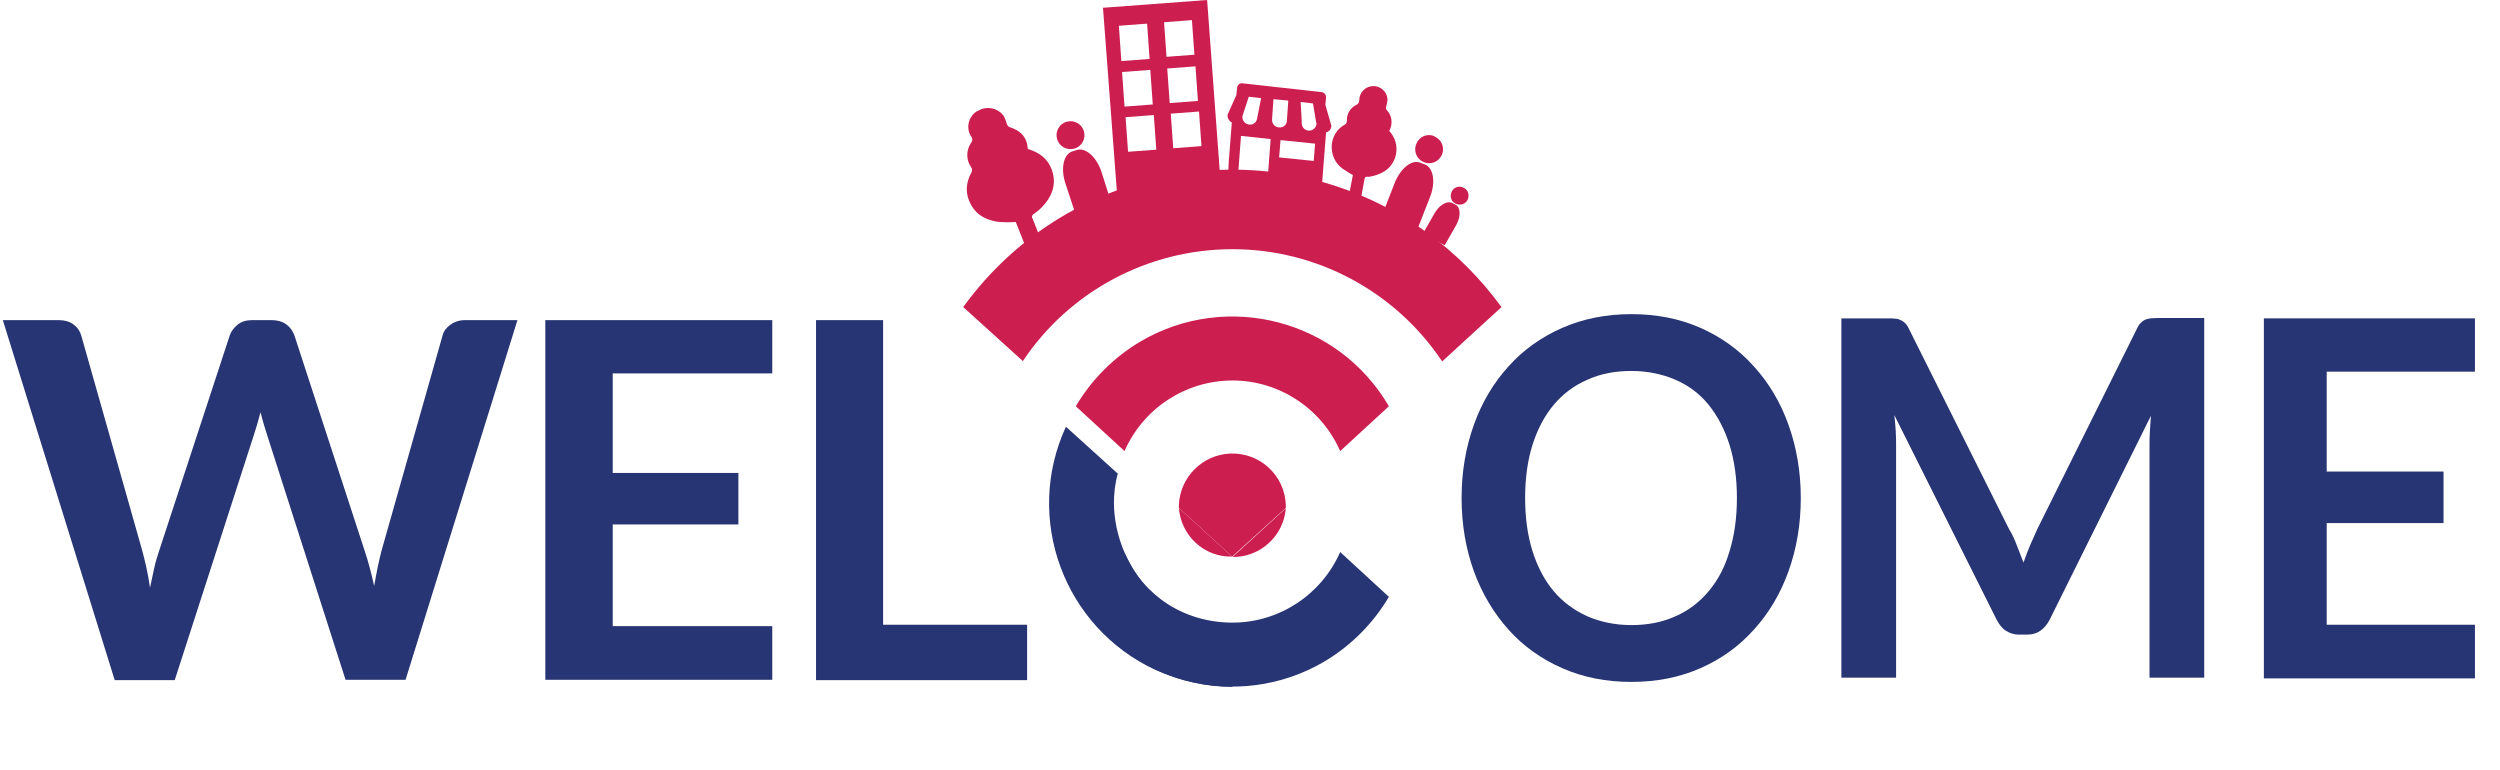 <?xml version="1.0" encoding="utf-8"?>
<!-- Generator: Adobe Illustrator 22.0.1, SVG Export Plug-In . SVG Version: 6.00 Build 0)  -->
<svg version="1.1" id="Layer_1" xmlns="http://www.w3.org/2000/svg" xmlns:xlink="http://www.w3.org/1999/xlink" x="0px" y="0px"
	 viewBox="0 0 708.3 218.1" style="enable-background:new 0 0 708.3 218.1;" xml:space="preserve">
<style type="text/css">
	.st0{enable-background:new    ;}
	.st1{fill:#283574;}
	.st2{fill:none;}
	.st3{fill:#CD1E50;}
</style>
<title>Asset 34</title>
<g id="Layer_2_1_">
	<g id="Layer_1-2">
		<g class="st0">
			<path class="st1" d="M510.2,141.1c0,7.5-1.2,14.4-3.5,20.8c-2.3,6.4-5.6,11.9-9.8,16.5c-4.2,4.7-9.2,8.3-15.1,10.9
				c-5.9,2.6-12.4,3.9-19.6,3.9c-7.2,0-13.7-1.3-19.6-3.9c-5.9-2.6-11-6.2-15.2-10.9c-4.2-4.7-7.5-10.2-9.8-16.5
				c-2.3-6.4-3.5-13.3-3.5-20.8s1.2-14.4,3.5-20.8c2.3-6.4,5.6-11.9,9.8-16.5c4.2-4.7,9.3-8.3,15.2-10.9c5.9-2.6,12.5-3.9,19.6-3.9
				c7.2,0,13.7,1.3,19.6,3.9c5.9,2.6,11,6.3,15.1,10.9c4.2,4.6,7.5,10.1,9.8,16.5C509,126.7,510.2,133.7,510.2,141.1z M492.1,141.1
				c0-5.6-0.7-10.6-2.1-15.1c-1.4-4.4-3.4-8.2-5.9-11.3s-5.7-5.5-9.4-7.1c-3.7-1.6-7.9-2.5-12.5-2.5c-4.6,0-8.8,0.8-12.5,2.5
				c-3.7,1.6-6.9,4-9.5,7.1c-2.6,3.1-4.6,6.9-6,11.3c-1.4,4.4-2.1,9.5-2.1,15.1c0,5.6,0.7,10.6,2.1,15.1c1.4,4.4,3.4,8.2,6,11.3
				c2.6,3.1,5.8,5.4,9.5,7.1c3.7,1.6,7.9,2.5,12.5,2.5c4.6,0,8.8-0.8,12.5-2.5c3.7-1.6,6.8-4,9.4-7.1s4.6-6.8,5.9-11.3
				C491.4,151.7,492.1,146.7,492.1,141.1z"/>
		</g>
		<g class="st0">
			<path class="st1" d="M571.4,154.5c0.6,1.6,1.3,3.3,1.9,4.9c0.6-1.7,1.2-3.4,1.9-5c0.7-1.6,1.4-3.2,2.1-4.7l28.1-56.5
				c0.3-0.7,0.7-1.3,1.1-1.7c0.4-0.4,0.8-0.7,1.2-0.9c0.5-0.2,1-0.3,1.5-0.4c0.6,0,1.2-0.1,2-0.1h13.3v101.9H609v-65.8
				c0-1.2,0-2.6,0.1-4c0.1-1.5,0.2-2.9,0.3-4.4l-28.7,57.8c-0.7,1.3-1.5,2.3-2.6,3.1c-1,0.7-2.3,1.1-3.7,1.1h-2.4
				c-1.4,0-2.6-0.4-3.7-1.1s-1.9-1.8-2.6-3.1l-29-58c0.2,1.6,0.3,3.1,0.4,4.5c0.1,1.5,0.1,2.9,0.1,4.1v65.8h-15.5V90.2h13.3
				c0.8,0,1.5,0,2,0.1c0.6,0,1.1,0.2,1.5,0.4c0.5,0.2,0.9,0.5,1.3,0.9c0.4,0.4,0.8,1,1.1,1.7l28.3,56.6
				C570.1,151.3,570.8,152.9,571.4,154.5z"/>
		</g>
		<g class="st0">
			<path class="st1" d="M701.2,90.2v15.1h-42v28.3h33.1v14.6h-33.1V177h42v15.2h-59.8V90.2H701.2z"/>
		</g>
		<g class="st0">
			<path class="st1" d="M0.8,90.7h15.9c1.6,0,3,0.4,4.1,1.2c1.1,0.8,1.8,1.8,2.2,3.1l17.3,61c0.4,1.5,0.8,3.1,1.2,4.9
				c0.4,1.8,0.7,3.6,1,5.6c0.4-2,0.8-3.8,1.2-5.6c0.4-1.8,0.9-3.4,1.4-4.9l20-61c0.4-1.1,1.1-2.1,2.2-3c1.1-0.9,2.5-1.3,4.1-1.3h5.6
				c1.6,0,3,0.4,4.1,1.2c1.1,0.8,1.8,1.8,2.3,3.1l19.9,61c1,3,1.9,6.3,2.7,10c0.3-1.8,0.7-3.6,1-5.3c0.4-1.7,0.7-3.3,1.1-4.7
				l17.3-61c0.3-1.2,1.1-2.2,2.2-3s2.5-1.3,4.1-1.3h14.9l-31.7,101.9H97.9L75.6,123c-0.3-0.9-0.6-1.9-0.9-2.9
				c-0.3-1-0.6-2.1-0.9-3.3c-0.3,1.2-0.6,2.3-0.9,3.3c-0.3,1-0.6,2-0.9,2.9l-22.5,69.7H32.5L0.8,90.7z"/>
		</g>
		<g class="st0">
			<path class="st1" d="M218.8,90.7v15.1h-45.2V134h35.6v14.6h-35.6v28.8h45.2v15.2h-64.3V90.7H218.8z"/>
		</g>
		<g class="st0">
			<path class="st1" d="M250.2,177h40.8v15.7h-59.8V90.7h19V177z"/>
		</g>
		<line class="st2" x1="379.7" y1="156.4" x2="393.5" y2="169.1"/>
		<path class="st3" d="M364.3,143.9c0-0.3,0-0.5,0-0.8c-0.3-8.4-7.3-14.9-15.7-14.6c-7.9,0.3-14.3,6.7-14.6,14.6c0,0.3,0,0.5,0,0.8
			l15.1,13.8L364.3,143.9z"/>
		<path class="st3" d="M334,143.9c0.6,7.9,7.2,14,15.1,13.8"/>
		<path class="st3" d="M349.2,157.8c7.9,0.1,14.5-6,15.1-13.8"/>
		<path class="st3" d="M349.2,107.8c13.2,0,25.2,7.9,30.5,20l13.8-12.7c-14.3-24.5-45.8-32.7-70.3-18.4
			c-7.6,4.5-13.9,10.8-18.4,18.4l13.8,12.7C323.9,115.7,335.9,107.8,349.2,107.8z"/>
		<path class="st1" d="M349.2,178.1c-18.5-0.1-33.4-17.1-33.6-35.5c0-2.8,0.3-5.6,1.1-8.4L302,120.9c-12,26-0.6,56.9,25.4,68.9
			c6.8,3.1,14.2,4.8,21.8,4.8"/>
		<path class="st1" d="M349.2,176.4c-13.7,0-25.2-7.6-30.4-19.4l-14,12.1c14.3,24.5,45.8,32.7,70.3,18.4
			c7.6-4.5,13.9-10.8,18.4-18.4l-13.8-12.7C374.4,168.5,362.4,176.4,349.2,176.4z"/>
		<path class="st3" d="M291.2,42.2c3.3,1,5.7,2.8,6.8,5.9c1.5,4.2,0,7.8-3.1,10.9c-0.6,0.6-1.3,1.1-2,1.6c-0.4,0.2-0.6,0.7-0.5,1.1
			c0,0,0,0.1,0.1,0.1c0.8,2,1.6,4,2.3,6l0.4,1l-4.4,1.7l-3-7.6c-1.5,0.1-3.1,0.1-4.6,0c-3.5-0.4-6.4-1.8-8.1-4.9s-1.5-6.1,0.1-9.1
			c0.3-0.5,0.3-1.1-0.1-1.6c-1.4-2-1.4-4.7,0-6.8c0.5-0.6,0.5-1.4,0-1.9c-1.5-2.4-0.7-5.6,1.7-7.1c0,0,0,0,0.1,0
			c2.5-1.6,5.8-1,7.5,1.4c0.4,0.7,0.6,1.5,0.9,2.3c0.1,0.3,0.4,0.7,0.7,0.8C289.2,37,291,38.9,291.2,42.2z"/>
		<path class="st3" d="M304.9,61.2l-3.1-9.4c-1.3-4.1-0.5-8.1,2-8.9l1.3-0.4c2.4-0.8,5.5,1.9,6.9,6l3,9.4L304.9,61.2z"/>
		<path class="st3" d="M299.5,39.4c0.6,2.1,2.8,3.3,4.9,2.7c2.1-0.6,3.3-2.8,2.7-4.9s-2.8-3.3-4.9-2.7c0,0-0.1,0-0.1,0
			C300,35.2,298.9,37.4,299.5,39.4z"/>
		<path class="st3" d="M312.5,2.2l4.1,54.2l29.4-2.2L342,0L312.5,2.2z M338.4,15.5l-7.9,0.6l-0.7-9.8l7.9-0.6L338.4,15.5z
			 M331.7,32.2l8-0.6l0.7,9.8l-8,0.6L331.7,32.2z M330.7,19.4l8-0.6l0.7,9.8l-8,0.6L330.7,19.4z M318.9,33.2l8-0.6l0.7,9.8l-8,0.6
			L318.9,33.2z M317.9,20.4l8-0.6l0.7,9.8l-8,0.6L317.9,20.4z M317,7.3l8-0.6l0.7,10l-8,0.6L317,7.3z"/>
		<path class="st3" d="M393.6,37.1c1.7,1.8,2.4,4.3,1.9,6.7c-0.9,3.8-3.7,5.6-7.6,6.3c-1-0.1-1.2,0-1.3,0.6
			c-0.3,1.7-0.6,3.3-0.9,4.9l-0.2,0.8l-3.4-0.6l1.2-6.2c-1-0.5-1.9-1.2-2.9-1.8c-2.1-1.5-3.2-3.9-3.1-6.5c0.1-2.5,1.5-4.8,3.7-6
			c0.4-0.2,0.6-0.6,0.6-1.1c-0.1-1.9,1-3.7,2.7-4.5c0.5-0.2,0.8-0.7,0.8-1.3c0-2.2,1.8-4,3.9-4c2.2-0.1,4.1,1.7,4.1,3.9
			c0,0,0,0,0,0.1c-0.1,0.6-0.2,1.3-0.4,1.9c-0.1,0.3,0,0.6,0.1,0.8C394.4,32.6,394.7,35.1,393.6,37.1z"/>
		<path class="st3" d="M391.6,60.9l3.6-9.2c1.6-4,4.8-6.6,7.2-5.6l1.3,0.5c2.4,0.9,3.1,5,1.5,9.1l-3.6,9.2L391.6,60.9z"/>
		<path class="st3" d="M401.3,40.7c-0.9,2,0,4.3,2,5.2c2,0.9,4.3,0,5.2-2c0.9-2,0-4.3-2-5.2c0,0-0.1,0-0.1-0.1
			C404.4,37.7,402.1,38.7,401.3,40.7z"/>
		<path class="st3" d="M403.2,66.1l3.2-5.6c1.4-2.5,3.7-3.8,5.2-2.9l0.8,0.4c1.5,0.8,1.5,3.5,0.1,5.9l-3.2,5.6L403.2,66.1z"/>
		<path class="st3" d="M411.4,54.1c-0.7,1.2-0.4,2.8,0.8,3.5c1.2,0.7,2.8,0.4,3.5-0.8s0.4-2.8-0.8-3.5c0,0,0,0-0.1,0
			C413.7,52.5,412.1,52.9,411.4,54.1z"/>
		<path class="st3" d="M349.2,70.6c-23.9,0-46.2,11.9-59.4,31.7L272.9,87c30.5-42.1,89.3-51.5,131.4-21.1c8.1,5.9,15.2,13,21.1,21.1
			l-16.8,15.4C395.3,82.5,373,70.6,349.2,70.6z"/>
		<path class="st3" d="M347.8,32.5c-0.1,0.9,0.4,1.8,1.2,2.2l-0.9,11.5L348,49l2.8,0.3l0.2-2.8l0.6-8l8.4,0.9l-0.6,8l-0.2,2.8
			l15.4,1.6l0.2-2.8l0.9-11.5c0.9-0.2,1.5-1,1.5-1.9l-1.7-5.9l0.2-2.1c0-0.8-0.5-1.4-1.3-1.5L352,23.6c-0.8-0.1-1.4,0.5-1.5,1.2
			c0,0,0,0,0,0l-0.2,2.1L347.8,32.5z M368.5,28.9l3.5,0.4l0.8,4.8l0.2,1c-0.1,1.1-1.1,2-2.2,1.9c0,0,0,0-0.1,0
			c-1.2-0.1-2-1.2-1.9-2.3c0-0.2,0-0.4,0-0.5L368.5,28.9L368.5,28.9z M372.2,45.6l-9.8-1l0.4-4.9l9.8,1L372.2,45.6z M360.4,33.8
			l0.4-5.7l4.2,0.4l-0.4,5.7c0,1.1-1,2-2.1,1.9c-0.1,0-0.1,0-0.2,0C361.2,36,360.3,35,360.4,33.8z M352,33l0.3-1l1.5-4.6l3.5,0.4
			l-1,5.1c-0.1,0.2-0.1,0.3-0.1,0.5c-0.1,1.1-1,2-2.1,1.9c0,0-0.1,0-0.1,0C352.8,35.2,351.9,34.2,352,33z"/>
	</g>
</g>
</svg>
